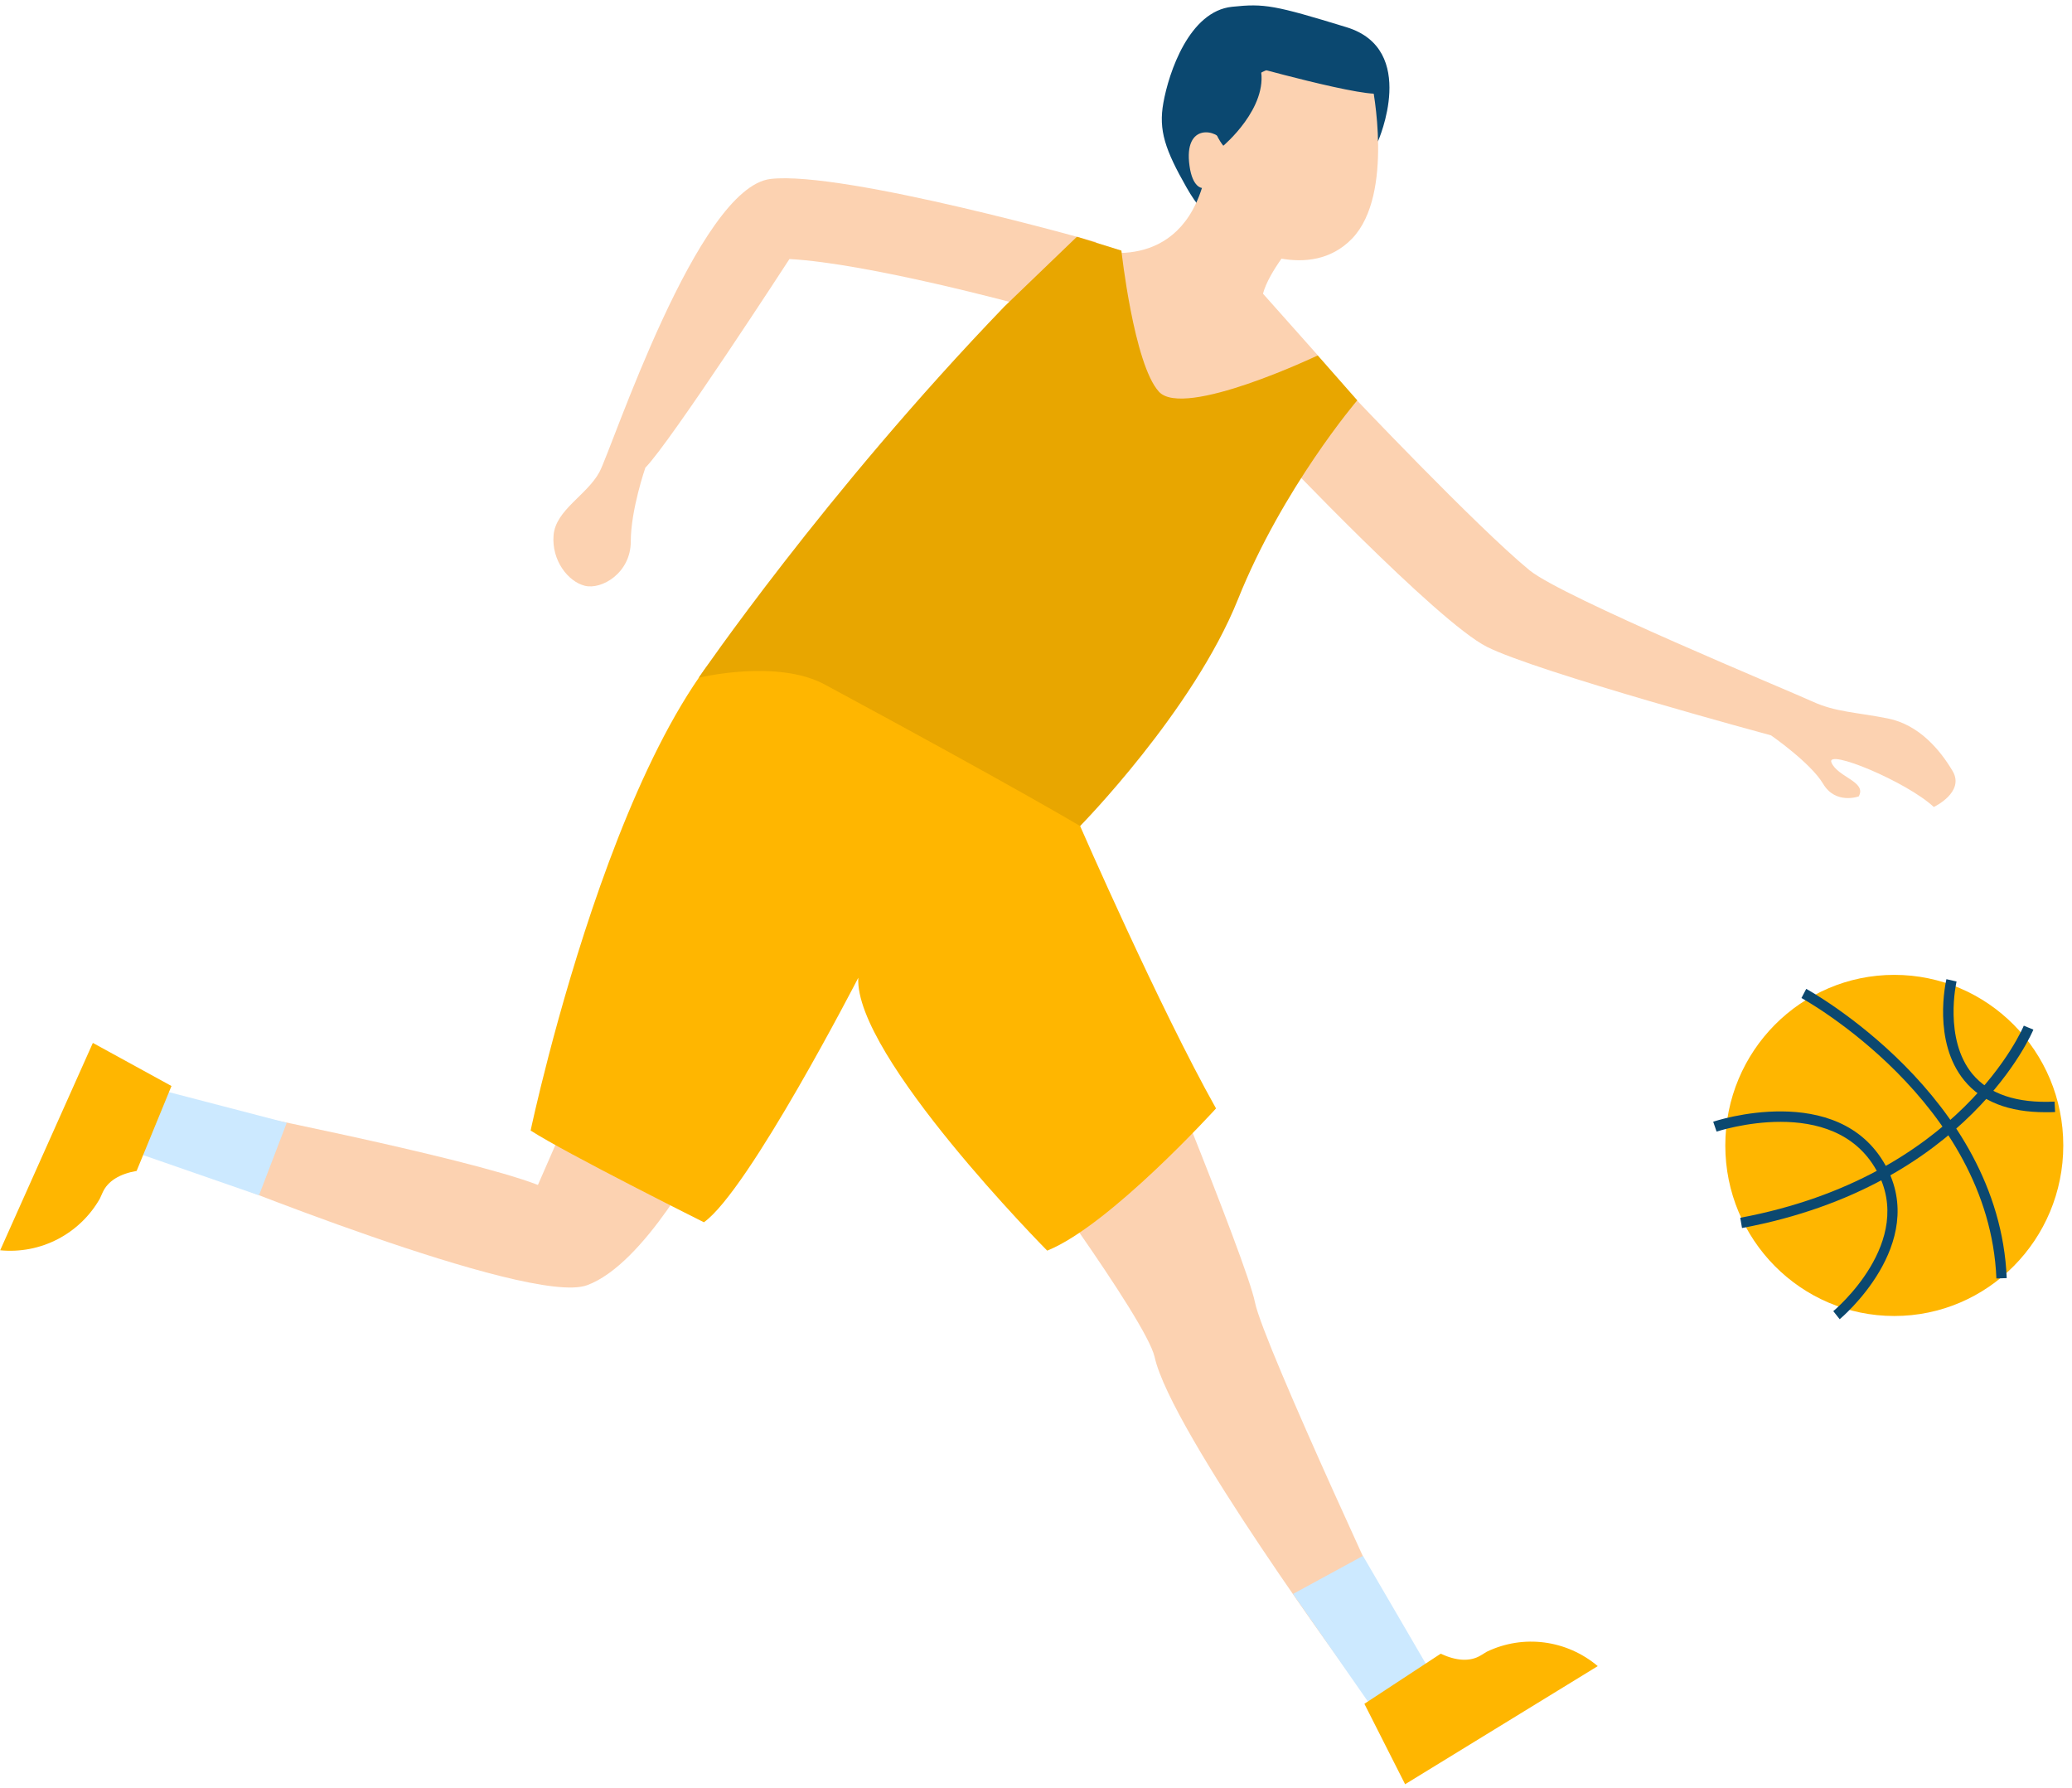 <svg width="233" height="201" viewBox="0 0 233 201" fill="none" xmlns="http://www.w3.org/2000/svg">
<g clip-path="url(#clip0)">
<path d="M154.967 15.861C154.967 15.861 159.528 5.546 151.426 3.063C143.325 0.58 142.185 0.378 138.564 0.761C133.723 1.246 131.423 8.19 130.823 11.561C130.263 14.65 131.023 16.85 133.423 21.069C135.823 25.288 136.804 24.218 137.864 24.4C138.904 24.561 154.967 15.861 154.967 15.861Z" fill="#0B4870"/>
<path d="M127.042 109.931C127.042 109.931 140.184 141.685 141.124 146.429C142.065 151.173 158.027 185.288 158.027 185.288L152.386 189.083C152.386 189.083 131.683 160.923 129.842 152.586C128.902 148.326 113.4 127.473 113.4 127.473L127.042 109.931Z" fill="#FCD2B1"/>
<path d="M153.267 174.932L160.928 188.074L154.227 191.889L145.405 179.212L153.267 174.932Z" fill="#CCE9FF"/>
<path d="M65.291 122.245L79.154 129.351C79.154 129.351 72.532 142.149 65.991 144.511C59.43 146.873 22.344 131.713 22.344 131.713L23.404 124.425C23.404 124.425 52.229 130.037 60.49 133.227L65.291 122.245Z" fill="#FCD2B1"/>
<path d="M121.461 92.873C121.461 92.873 130.362 113.262 136.744 124.627C136.744 124.627 124.802 137.789 117.76 140.615C117.76 140.615 96.037 118.692 96.517 109.931C96.517 109.931 84.195 133.873 79.154 137.425C79.154 137.425 63.531 129.613 59.67 127.11C59.67 127.11 70.932 73.696 88.555 67.176C88.535 67.176 123.381 77.814 121.461 92.873Z" fill="#FFB600"/>
<path d="M114.84 34.291C114.84 34.291 97.697 29.608 88.775 29.124C88.775 29.124 75.393 49.734 72.573 52.581C72.573 52.581 70.932 57.325 70.932 60.877C70.932 64.43 67.652 66.328 65.771 65.864C63.891 65.399 62.011 63.017 62.251 60.171C62.491 57.325 66.011 55.669 67.412 53.065C68.812 50.461 78.433 21.069 86.655 20.12C94.876 19.172 123.301 27.226 123.301 27.226L114.84 34.291Z" fill="#FCD2B1"/>
<path d="M143.365 50.663C143.365 50.663 161.568 69.881 167.209 72.727C172.85 75.573 199.154 82.679 199.154 82.679C199.154 82.679 203.615 85.768 205.015 88.129C206.416 90.491 209.016 89.543 209.016 89.543C209.956 87.887 206.676 87.403 205.956 85.747C205.255 84.092 214.417 87.887 217.458 90.734C217.458 90.734 220.978 89.078 219.578 86.696C218.178 84.334 215.817 81.488 212.297 80.781C208.776 80.075 206.436 80.075 203.835 78.884C201.255 77.693 175.77 67.176 172.01 64.127C166.029 59.222 151.686 44.062 151.686 44.062L143.365 50.663Z" fill="#FCD2B1"/>
<path d="M117.9 39.964C118.781 39.601 122.401 27.993 122.401 27.993C122.401 27.993 132.003 31.082 135.163 21.13C135.163 21.13 134.103 21.11 133.763 18.647C133.063 13.681 137.004 14.569 137.564 16.002C137.404 15.114 137.224 12.591 139.344 10.148C140.904 8.372 145.085 4.779 154.307 9.563C154.307 9.563 156.827 21.816 152.066 26.802C149.646 29.326 146.565 29.507 144.105 29.083C143.265 30.274 142.365 31.748 142.025 33.02L148.186 39.944L137.964 52.379C137.964 52.379 120.521 53.974 120.001 52.379C119.481 50.804 117.02 40.327 117.9 39.964Z" fill="#FCD2B1"/>
<path d="M148.185 39.964L152.626 45.011C152.626 45.011 144.245 54.821 139.204 67.398C134.163 79.954 121.461 92.873 121.461 92.873C121.461 92.873 114.46 88.674 92.756 76.966C87.375 74.059 78.573 76.199 78.573 76.199C78.573 76.199 92.756 55.427 112.959 34.453L121.101 26.621L126.102 28.175C126.102 28.175 127.502 40.953 130.322 44.042C133.143 47.13 148.185 39.964 148.185 39.964Z" fill="#FFB600"/>
<path d="M162.008 185.934C163.748 186.742 165.309 186.863 166.529 186.116L167.189 185.712C171.31 183.734 176.17 184.38 179.671 187.327L158.007 200.61L153.427 191.566L162.008 185.934Z" fill="#FFB600"/>
<path d="M29.125 134.397L14.822 129.431L17.283 122.346L32.245 126.242L29.125 134.397Z" fill="#CCE9FF"/>
<path d="M15.363 131.652C13.482 131.975 12.122 132.782 11.542 134.074L11.222 134.781C8.942 138.758 4.561 141.019 0.02 140.574L10.442 117.259L19.283 122.104L15.363 131.652Z" fill="#FFB600"/>
<path d="M137.564 16.386C137.564 16.386 142.645 12.127 141.764 7.726C141.764 7.726 159.207 12.53 154.627 9.583C150.046 6.636 145.545 2.094 140.324 5.889C133.083 11.158 137.564 16.386 137.564 16.386Z" fill="#0B4870"/>
<path opacity="0.09" d="M148.185 39.964L152.626 45.011C152.626 45.011 144.245 54.821 139.204 67.398C134.163 79.954 121.461 92.873 121.461 92.873C121.461 92.873 114.46 88.674 92.756 76.966C87.375 74.059 78.573 76.199 78.573 76.199C78.573 76.199 92.756 55.427 112.959 34.453L121.101 26.621L126.102 28.175C126.102 28.175 127.502 40.953 130.322 44.042C133.143 47.13 148.185 39.964 148.185 39.964Z" fill="black"/>
<path d="M213.016 147.963C223.512 147.963 232.02 139.377 232.02 128.785C232.02 118.194 223.512 109.608 213.016 109.608C202.521 109.608 194.013 118.194 194.013 128.785C194.013 139.377 202.521 147.963 213.016 147.963Z" fill="#FFB600"/>
<path d="M206.876 148.326C206.976 148.245 216.957 139.888 212.017 131.006C206.696 121.458 192.793 126.06 192.653 126.121L193.033 127.231C193.173 127.191 206.176 122.891 211.016 131.591C215.497 139.626 206.256 147.337 206.156 147.418L206.876 148.326Z" fill="#0B4870"/>
<path d="M230 125.051C230.36 125.051 230.72 125.051 231.1 125.031L231.04 123.86C226.779 124.062 223.679 123.012 221.798 120.751C218.558 116.815 219.998 110.436 220.018 110.355L218.878 110.093C218.818 110.375 217.278 117.097 220.898 121.498C222.839 123.86 225.899 125.051 230 125.051Z" fill="#0B4870"/>
<path d="M195.893 138.071C221.338 133.327 228.579 115.947 228.659 115.765L227.579 115.321C227.519 115.482 220.457 132.278 195.693 136.921L195.893 138.071Z" fill="#0B4870"/>
<path d="M224.499 143.744L225.659 143.703C224.819 123.133 203.335 111.304 203.115 111.183L202.575 112.212C202.775 112.313 223.679 123.86 224.499 143.744Z" fill="#0B4870"/>
</g>
<defs>
<clipPath id="clip0">
<rect width="232" height="200" fill="white" transform="translate(0.02 0.61)"/>
</clipPath>
</defs>
</svg>
